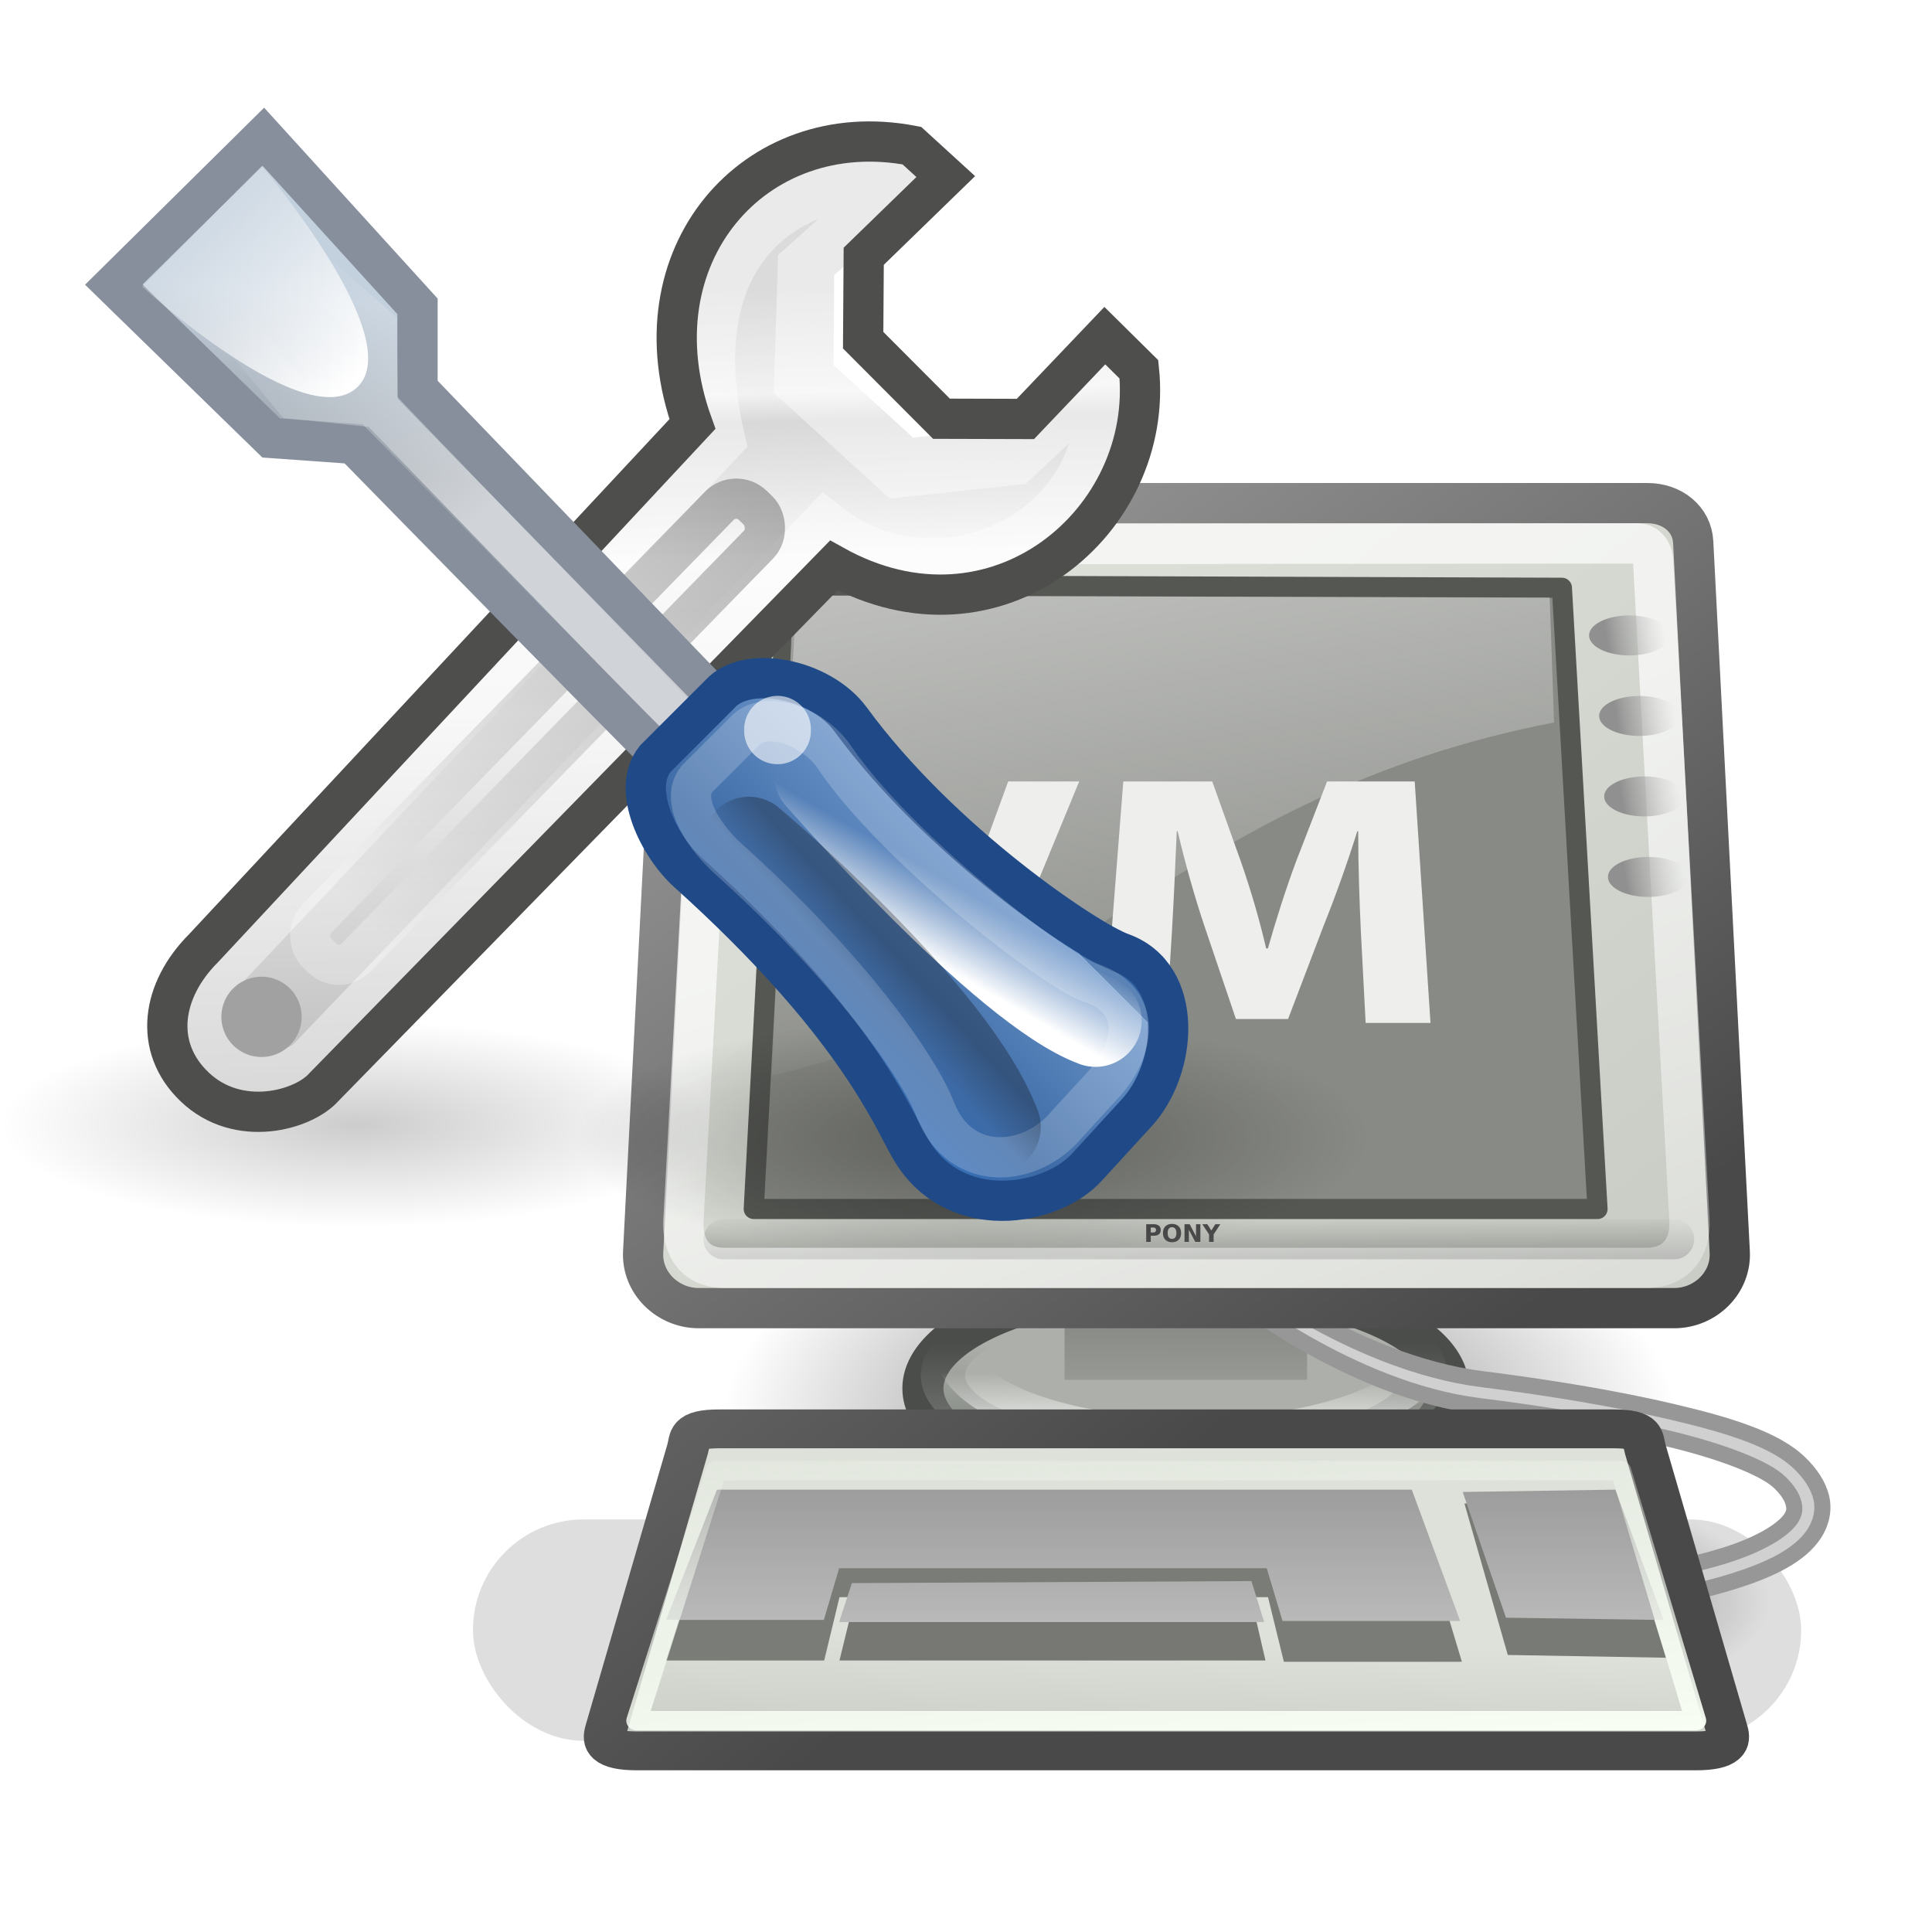 <?xml version="1.0" encoding="UTF-8" standalone="no"?>
<!-- Created with Inkscape (http://www.inkscape.org/) -->
<svg
   xmlns:dc="http://purl.org/dc/elements/1.1/"
   xmlns:cc="http://web.resource.org/cc/"
   xmlns:rdf="http://www.w3.org/1999/02/22-rdf-syntax-ns#"
   xmlns:svg="http://www.w3.org/2000/svg"
   xmlns="http://www.w3.org/2000/svg"
   xmlns:xlink="http://www.w3.org/1999/xlink"
   xmlns:sodipodi="http://sodipodi.sourceforge.net/DTD/sodipodi-0.dtd"
   xmlns:inkscape="http://www.inkscape.org/namespaces/inkscape"
   width="48"
   height="48"
   id="svg7854"
   sodipodi:version="0.32"
   inkscape:version="0.45+devel"
   version="1.0"
   sodipodi:docbase="/home/jimmac/gfx/ximian/art/icons/virtualisation/out/scalable"
   sodipodi:docname="yast-vm-management-alt.svg"
   inkscape:output_extension="org.inkscape.output.svg.inkscape">
  <defs
     id="defs7856">
    <linearGradient
       y2="3.845"
       x2="35.521"
       y1="3.938"
       x1="34.301"
       gradientUnits="userSpaceOnUse"
       id="linearGradient3436"
       xlink:href="#linearGradient2711"
       inkscape:collect="always" />
    <linearGradient
       y2="28.206"
       x2="-35.658"
       y1="33.416"
       x1="-35.658"
       gradientUnits="userSpaceOnUse"
       id="linearGradient3432"
       xlink:href="#linearGradient2321"
       inkscape:collect="always" />
    <linearGradient
       y2="30.962"
       x2="-35.075"
       y1="34.242"
       x1="-35.123"
       gradientUnits="userSpaceOnUse"
       id="linearGradient3430"
       xlink:href="#linearGradient2329"
       inkscape:collect="always" />
    <linearGradient
       y2="64.893"
       x2="12.128"
       y1="53.535"
       x1="12.207"
       gradientTransform="matrix(1.211,0,0,0.853,1.323,-29.799)"
       gradientUnits="userSpaceOnUse"
       id="linearGradient3424"
       xlink:href="#linearGradient2701"
       inkscape:collect="always" />
    <linearGradient
       y2="31.246"
       x2="32.537"
       y1="5.382"
       x1="10.391"
       gradientTransform="matrix(0.753,0,0,0.624,2.446,-0.957)"
       gradientUnits="userSpaceOnUse"
       id="linearGradient3421"
       xlink:href="#linearGradient2253"
       inkscape:collect="always" />
    <linearGradient
       y2="33.34"
       x2="34.784"
       y1="7.229"
       x1="8.612"
       gradientTransform="matrix(0.771,0,0,0.61,1.338,-1.856)"
       gradientUnits="userSpaceOnUse"
       id="linearGradient3419"
       xlink:href="#linearGradient2245"
       inkscape:collect="always" />
    <linearGradient
       y2="162.451"
       x2="3.707"
       y1="171.291"
       x1="3.707"
       gradientTransform="matrix(3.803,0,0,0.117,3.713,-1.108)"
       gradientUnits="userSpaceOnUse"
       id="linearGradient3413"
       xlink:href="#linearGradient2683"
       inkscape:collect="always" />
    <linearGradient
       y2="55.201"
       x2="34.975"
       y1="13.005"
       x1="17.698"
       gradientTransform="matrix(0.735,0,0,0.596,3.472,0.11)"
       gradientUnits="userSpaceOnUse"
       id="linearGradient3410"
       xlink:href="#linearGradient2415"
       inkscape:collect="always" />
    <linearGradient
       y2="26.729"
       x2="17.199"
       y1="1.654"
       x1="11.492"
       gradientTransform="matrix(0.826,0,0,0.597,3.484,-1.538)"
       gradientUnits="userSpaceOnUse"
       id="linearGradient3407"
       xlink:href="#linearGradient2667"
       inkscape:collect="always" />
    <linearGradient
       id="linearGradient2329">
      <stop
         id="stop2331"
         offset="0"
         style="stop-color:#ffffff;stop-opacity:1;" />
      <stop
         id="stop2333"
         offset="1"
         style="stop-color:#ffffff;stop-opacity:0;" />
    </linearGradient>
    <linearGradient
       id="linearGradient2321"
       inkscape:collect="always">
      <stop
         id="stop2323"
         offset="0"
         style="stop-color:#7b7f7a;stop-opacity:1;" />
      <stop
         id="stop2325"
         offset="1"
         style="stop-color:#7b7f7a;stop-opacity:0;" />
    </linearGradient>
    <radialGradient
       inkscape:collect="always"
       xlink:href="#linearGradient2454"
       id="radialGradient2013"
       gradientUnits="userSpaceOnUse"
       gradientTransform="scale(1.926,0.519)"
       cx="12.576"
       cy="67.502"
       fx="12.576"
       fy="67.502"
       r="8.766" />
    <linearGradient
       inkscape:collect="always"
       xlink:href="#linearGradient2711"
       id="linearGradient2998"
       gradientUnits="userSpaceOnUse"
       x1="34.301"
       y1="3.938"
       x2="35.521"
       y2="3.845" />
    <linearGradient
       inkscape:collect="always"
       xlink:href="#linearGradient2711"
       id="linearGradient3002"
       gradientUnits="userSpaceOnUse"
       x1="34.301"
       y1="3.938"
       x2="35.521"
       y2="3.845" />
    <linearGradient
       inkscape:collect="always"
       xlink:href="#linearGradient2711"
       id="linearGradient3006"
       gradientUnits="userSpaceOnUse"
       x1="34.301"
       y1="3.938"
       x2="35.521"
       y2="3.845" />
    <linearGradient
       y2="74.098"
       x2="8.649"
       y1="101.285"
       x1="13.629"
       gradientTransform="matrix(1.409,0,0,0.358,0.718,-4.989)"
       gradientUnits="userSpaceOnUse"
       id="linearGradient3161"
       xlink:href="#linearGradient2635"
       inkscape:collect="always" />
    <linearGradient
       y2="100.2"
       x2="8.113"
       y1="88.509"
       x1="8.113"
       gradientTransform="matrix(1.54,0,0,0.265,-0.188,2.141)"
       gradientUnits="userSpaceOnUse"
       id="linearGradient3159"
       xlink:href="#linearGradient2752"
       inkscape:collect="always" />
    <linearGradient
       y2="100.2"
       x2="8.113"
       y1="88.509"
       x1="8.113"
       gradientTransform="matrix(1.54,0,0,0.29,-0.188,-0.424)"
       gradientUnits="userSpaceOnUse"
       id="linearGradient3157"
       xlink:href="#linearGradient2752"
       inkscape:collect="always" />
    <linearGradient
       y2="100.2"
       x2="8.113"
       y1="88.509"
       x1="8.113"
       gradientTransform="matrix(1.54,0,0,0.296,-0.188,-0.953)"
       gradientUnits="userSpaceOnUse"
       id="linearGradient3155"
       xlink:href="#linearGradient2752"
       inkscape:collect="always" />
    <linearGradient
       y2="31.246"
       x2="32.537"
       y1="5.382"
       x1="10.391"
       gradientTransform="matrix(0.737,0,0,0.751,-0.159,-7.308)"
       gradientUnits="userSpaceOnUse"
       id="linearGradient3153"
       xlink:href="#linearGradient2253"
       inkscape:collect="always" />
    <linearGradient
       y2="52.536"
       x2="18.177"
       y1="48.643"
       x1="18.317"
       gradientTransform="matrix(0.754,0,0,0.734,-0.159,-7.308)"
       gradientUnits="userSpaceOnUse"
       id="linearGradient3151"
       xlink:href="#linearGradient2245"
       inkscape:collect="always" />
    <radialGradient
       r="8.766"
       fy="67.502"
       fx="12.576"
       cy="67.502"
       cx="12.576"
       gradientTransform="scale(1.926,0.519)"
       gradientUnits="userSpaceOnUse"
       id="radialGradient2119"
       xlink:href="#linearGradient2454"
       inkscape:collect="always" />
    <linearGradient
       id="linearGradient2245">
      <stop
         id="stop2247"
         offset="0"
         style="stop-color:#dde1d9;stop-opacity:1;" />
      <stop
         id="stop2249"
         offset="1"
         style="stop-color:#cacdc6;stop-opacity:1;" />
    </linearGradient>
    <linearGradient
       id="linearGradient2253">
      <stop
         id="stop2255"
         offset="0"
         style="stop-color:#8f8f8f;stop-opacity:1;" />
      <stop
         id="stop2257"
         offset="1"
         style="stop-color:#494949;stop-opacity:1;" />
    </linearGradient>
    <linearGradient
       id="linearGradient2415"
       inkscape:collect="always">
      <stop
         id="stop2417"
         offset="0"
         style="stop-color:#ffffff;stop-opacity:1;" />
      <stop
         id="stop2419"
         offset="1"
         style="stop-color:#ffffff;stop-opacity:0;" />
    </linearGradient>
    <linearGradient
       id="linearGradient2454"
       inkscape:collect="always">
      <stop
         id="stop2456"
         offset="0"
         style="stop-color:#000000;stop-opacity:1;" />
      <stop
         id="stop2458"
         offset="1"
         style="stop-color:#000000;stop-opacity:0;" />
    </linearGradient>
    <linearGradient
       inkscape:collect="always"
       id="linearGradient2635">
      <stop
         style="stop-color:#f9fff5;stop-opacity:1;"
         offset="0"
         id="stop2637" />
      <stop
         style="stop-color:#f9fff5;stop-opacity:0;"
         offset="1"
         id="stop2639" />
    </linearGradient>
    <linearGradient
       id="linearGradient2667">
      <stop
         style="stop-color:#ffffff;stop-opacity:1;"
         offset="0"
         id="stop2669" />
      <stop
         style="stop-color:#fcfcff;stop-opacity:0;"
         offset="1"
         id="stop2671" />
    </linearGradient>
    <linearGradient
       id="linearGradient2675">
      <stop
         style="stop-color:#5b5b97;stop-opacity:1;"
         offset="0"
         id="stop2677" />
      <stop
         style="stop-color:#1b1b43;stop-opacity:1;"
         offset="1"
         id="stop2679" />
    </linearGradient>
    <linearGradient
       inkscape:collect="always"
       id="linearGradient2683">
      <stop
         style="stop-color:#000000;stop-opacity:1;"
         offset="0"
         id="stop2685" />
      <stop
         style="stop-color:#000000;stop-opacity:0;"
         offset="1"
         id="stop2687" />
    </linearGradient>
    <linearGradient
       id="linearGradient2701">
      <stop
         style="stop-color:#585956;stop-opacity:1;"
         offset="0"
         id="stop2703" />
      <stop
         style="stop-color:#bbbeb8;stop-opacity:1;"
         offset="1"
         id="stop2705" />
    </linearGradient>
    <linearGradient
       id="linearGradient2711">
      <stop
         style="stop-color:#909090;stop-opacity:1;"
         offset="0"
         id="stop2713" />
      <stop
         style="stop-color:#bebebe;stop-opacity:0;"
         offset="1"
         id="stop2715" />
    </linearGradient>
    <linearGradient
       id="linearGradient2752">
      <stop
         style="stop-color:#9d9d9d;stop-opacity:1;"
         offset="0"
         id="stop2754" />
      <stop
         style="stop-color:#b9b9b9;stop-opacity:1;"
         offset="1"
         id="stop2756" />
    </linearGradient>
    <linearGradient
       y2="84.287"
       x2="10.22"
       y1="93.338"
       x1="10.496"
       gradientTransform="matrix(2.263,0,0,0.442,-53.507,-36.691)"
       gradientUnits="userSpaceOnUse"
       id="linearGradient4988"
       xlink:href="#linearGradient2803"
       inkscape:collect="always" />
    <linearGradient
       y2="22.133"
       x2="14.511"
       y1="22.133"
       x1="6.587"
       gradientTransform="matrix(0.958,0,0,1.028,-53.507,-36.387)"
       gradientUnits="userSpaceOnUse"
       id="linearGradient4985"
       xlink:href="#linearGradient2094"
       inkscape:collect="always" />
    <linearGradient
       y2="4.953"
       x2="41.219"
       y1="4.953"
       x1="35.433"
       gradientTransform="matrix(0.254,0,0,3.76,-55.002,-35.69)"
       gradientUnits="userSpaceOnUse"
       id="linearGradient4982"
       xlink:href="#linearGradient2795"
       inkscape:collect="always" />
    <linearGradient
       y2="21.27"
       x2="-2.758"
       y1="26.652"
       x1="73.362"
       gradientTransform="matrix(1.025,0,0,0.957,-54.507,-36.622)"
       gradientUnits="userSpaceOnUse"
       id="linearGradient4979"
       xlink:href="#linearGradient2116"
       inkscape:collect="always" />
    <linearGradient
       id="linearGradient4922">
      <stop
         style="stop-color:black;stop-opacity:0;"
         offset="0"
         id="stop4924" />
      <stop
         id="stop4926"
         offset="0.5"
         style="stop-color:black;stop-opacity:1;" />
      <stop
         style="stop-color:black;stop-opacity:0;"
         offset="1"
         id="stop4928" />
    </linearGradient>
    <linearGradient
       id="linearGradient12512">
      <stop
         style="stop-color:#ffffff;stop-opacity:1;"
         offset="0"
         id="stop12513" />
      <stop
         style="stop-color:#fff520;stop-opacity:0.891;"
         offset="0.5"
         id="stop12517" />
      <stop
         style="stop-color:#fff300;stop-opacity:0;"
         offset="1"
         id="stop12514" />
    </linearGradient>
    <radialGradient
       inkscape:collect="always"
       xlink:href="#linearGradient12512"
       id="radialGradient278"
       gradientUnits="userSpaceOnUse"
       cx="55"
       cy="125"
       fx="55"
       fy="125"
       r="14.375" />
    <linearGradient
       inkscape:collect="always"
       id="linearGradient2116">
      <stop
         style="stop-color:#ffffff;stop-opacity:1;"
         offset="0"
         id="stop2118" />
      <stop
         style="stop-color:#ffffff;stop-opacity:0;"
         offset="1"
         id="stop2120" />
    </linearGradient>
    <linearGradient
       id="linearGradient2094">
      <stop
         style="stop-color:#d6e3f0;stop-opacity:1;"
         offset="0"
         id="stop2096" />
      <stop
         style="stop-color:#95b1cf;stop-opacity:1;"
         offset="1"
         id="stop2098" />
    </linearGradient>
    <linearGradient
       id="linearGradient2803">
      <stop
         id="stop2805"
         offset="0"
         style="stop-color:#ffffff;stop-opacity:1;" />
      <stop
         id="stop2807"
         offset="1"
         style="stop-color:#cbcbcb;stop-opacity:1;" />
    </linearGradient>
    <linearGradient
       id="linearGradient2795">
      <stop
         id="stop2797"
         offset="0"
         style="stop-color:#000000;stop-opacity:0.069;" />
      <stop
         id="stop2799"
         offset="1"
         style="stop-color:#ffffff;stop-opacity:1;" />
    </linearGradient>
    <linearGradient
       gradientUnits="userSpaceOnUse"
       y2="4.953"
       x2="41.219"
       y1="4.953"
       x1="35.433"
       gradientTransform="matrix(0.254,0,0,3.76,0.789,0.149)"
       id="linearGradient2801"
       xlink:href="#linearGradient2795"
       inkscape:collect="always" />
    <linearGradient
       gradientUnits="userSpaceOnUse"
       y2="84.287"
       x2="10.22"
       y1="93.338"
       x1="10.496"
       gradientTransform="matrix(2.263,0,0,0.442,1,-0.875)"
       id="linearGradient2813"
       xlink:href="#linearGradient2803"
       inkscape:collect="always" />
    <linearGradient
       inkscape:collect="always"
       xlink:href="#linearGradient2094"
       id="linearGradient2100"
       gradientTransform="matrix(0.958,0,0,1.028,1,-0.572)"
       x1="6.587"
       y1="22.133"
       x2="14.511"
       y2="22.133"
       gradientUnits="userSpaceOnUse" />
    <linearGradient
       inkscape:collect="always"
       xlink:href="#linearGradient2116"
       id="linearGradient2112"
       gradientTransform="matrix(1.025,0,0,0.957,0,-0.807)"
       x1="73.362"
       y1="26.652"
       x2="-2.758"
       y2="21.27"
       gradientUnits="userSpaceOnUse" />
    <radialGradient
       inkscape:collect="always"
       xlink:href="#linearGradient5060"
       id="radialGradient5013"
       gradientUnits="userSpaceOnUse"
       cx="605.714"
       cy="486.648"
       fx="605.714"
       fy="486.648"
       r="117.143"
       gradientTransform="matrix(2.774,0,0,1.97,-1891.633,-872.885)" />
    <linearGradient
       inkscape:collect="always"
       xlink:href="#linearGradient5048"
       id="linearGradient5016"
       gradientUnits="userSpaceOnUse"
       x1="302.857"
       y1="366.648"
       x2="302.857"
       y2="609.505"
       gradientTransform="matrix(2.774,0,0,1.97,-1892.179,-872.885)" />
    <radialGradient
       inkscape:collect="always"
       xlink:href="#linearGradient5060"
       id="radialGradient5020"
       gradientUnits="userSpaceOnUse"
       gradientTransform="matrix(-2.774,0,0,1.97,112.762,-872.885)"
       cx="605.714"
       cy="486.648"
       fx="605.714"
       fy="486.648"
       r="117.143" />
    <linearGradient
       inkscape:collect="always"
       xlink:href="#linearGradient5048"
       id="linearGradient5027"
       gradientUnits="userSpaceOnUse"
       gradientTransform="matrix(2.774,0,0,1.97,-1892.179,-872.885)"
       x1="302.857"
       y1="366.648"
       x2="302.857"
       y2="609.505" />
    <radialGradient
       inkscape:collect="always"
       xlink:href="#linearGradient5060"
       id="radialGradient5029"
       gradientUnits="userSpaceOnUse"
       gradientTransform="matrix(2.774,0,0,1.97,-1891.633,-872.885)"
       cx="605.714"
       cy="486.648"
       fx="605.714"
       fy="486.648"
       r="117.143" />
    <radialGradient
       inkscape:collect="always"
       xlink:href="#linearGradient5060"
       id="radialGradient5031"
       gradientUnits="userSpaceOnUse"
       gradientTransform="matrix(-2.774,0,0,1.97,112.762,-872.885)"
       cx="605.714"
       cy="486.648"
       fx="605.714"
       fy="486.648"
       r="117.143" />
    <linearGradient
       id="linearGradient6441">
      <stop
         style="stop-color:#3465a4;stop-opacity:1;"
         offset="0"
         id="stop6443" />
      <stop
         id="stop6445"
         offset="0"
         style="stop-color:#9fbce1;stop-opacity:1;" />
      <stop
         style="stop-color:#6b95ca;stop-opacity:1;"
         offset="0"
         id="stop6447" />
      <stop
         id="stop6449"
         offset="0.75"
         style="stop-color:#3d6aa5;stop-opacity:1;" />
      <stop
         style="stop-color:#386eb4;stop-opacity:1;"
         offset="1"
         id="stop6451" />
    </linearGradient>
    <linearGradient
       id="linearGradient6453">
      <stop
         style="stop-color:#98a0a9;stop-opacity:1;"
         offset="0"
         id="stop6455" />
      <stop
         style="stop-color:#c3d0dd;stop-opacity:1;"
         offset="1"
         id="stop6457" />
    </linearGradient>
    <linearGradient
       id="linearGradient6459">
      <stop
         style="stop-color:#ffffff;stop-opacity:1;"
         offset="0"
         id="stop6461" />
      <stop
         style="stop-color:#000000;stop-opacity:1;"
         offset="1"
         id="stop6463" />
    </linearGradient>
    <linearGradient
       id="linearGradient6465">
      <stop
         style="stop-color:#b6b6b6;stop-opacity:1;"
         offset="0"
         id="stop6467" />
      <stop
         id="stop6469"
         offset="0.5"
         style="stop-color:#f2f2f2;stop-opacity:1;" />
      <stop
         style="stop-color:#fafafa;stop-opacity:1;"
         offset="0.676"
         id="stop6471" />
      <stop
         id="stop6473"
         offset="0.841"
         style="stop-color:#d8d8d8;stop-opacity:1;" />
      <stop
         id="stop6475"
         offset="0.875"
         style="stop-color:#f2f2f2;stop-opacity:1;" />
      <stop
         style="stop-color:#dbdbdb;stop-opacity:1;"
         offset="1"
         id="stop6477" />
    </linearGradient>
    <linearGradient
       y2="-4.3"
       x2="25.291"
       y1="-3.632"
       x1="50.153"
       gradientTransform="matrix(0.878,0,0,0.878,5.328,1.65)"
       gradientUnits="userSpaceOnUse"
       id="linearGradient6171"
       xlink:href="#linearGradient3061"
       inkscape:collect="always" />
    <linearGradient
       y2="6.776"
       x2="20.631"
       y1="42.254"
       x1="19.648"
       gradientTransform="matrix(0.878,0,0,0.878,2.537,4.968)"
       gradientUnits="userSpaceOnUse"
       id="linearGradient6169"
       xlink:href="#linearGradient3049"
       inkscape:collect="always" />
    <radialGradient
       r="17.688"
       fy="39.125"
       fx="24.812"
       cy="39.125"
       cx="24.812"
       gradientTransform="matrix(1,0,0,0.375,0,24.47)"
       gradientUnits="userSpaceOnUse"
       id="radialGradient6167"
       xlink:href="#linearGradient3041"
       inkscape:collect="always" />
    <linearGradient
       id="linearGradient3087">
      <stop
         style="stop-color:#3465a4;stop-opacity:1;"
         offset="0"
         id="stop3089" />
      <stop
         id="stop3095"
         offset="0"
         style="stop-color:#9fbce1;stop-opacity:1;" />
      <stop
         style="stop-color:#6b95ca;stop-opacity:1;"
         offset="0"
         id="stop2242" />
      <stop
         id="stop2244"
         offset="0.75"
         style="stop-color:#3d6aa5;stop-opacity:1;" />
      <stop
         style="stop-color:#386eb4;stop-opacity:1;"
         offset="1"
         id="stop3091" />
    </linearGradient>
    <linearGradient
       id="linearGradient3077">
      <stop
         style="stop-color:#98a0a9;stop-opacity:1;"
         offset="0"
         id="stop3079" />
      <stop
         style="stop-color:#c3d0dd;stop-opacity:1;"
         offset="1"
         id="stop3081" />
    </linearGradient>
    <linearGradient
       id="linearGradient3061">
      <stop
         style="stop-color:#ffffff;stop-opacity:1;"
         offset="0"
         id="stop3063" />
      <stop
         style="stop-color:#000000;stop-opacity:1;"
         offset="1"
         id="stop3065" />
    </linearGradient>
    <linearGradient
       id="linearGradient3049">
      <stop
         style="stop-color:#b6b6b6;stop-opacity:1;"
         offset="0"
         id="stop3051" />
      <stop
         id="stop2262"
         offset="0.5"
         style="stop-color:#f2f2f2;stop-opacity:1;" />
      <stop
         style="stop-color:#fafafa;stop-opacity:1;"
         offset="0.676"
         id="stop2264" />
      <stop
         id="stop2268"
         offset="0.841"
         style="stop-color:#d8d8d8;stop-opacity:1;" />
      <stop
         id="stop2266"
         offset="0.875"
         style="stop-color:#f2f2f2;stop-opacity:1;" />
      <stop
         style="stop-color:#dbdbdb;stop-opacity:1;"
         offset="1"
         id="stop3053" />
    </linearGradient>
    <linearGradient
       inkscape:collect="always"
       id="linearGradient3041">
      <stop
         style="stop-color:#000000;stop-opacity:1;"
         offset="0"
         id="stop3043" />
      <stop
         style="stop-color:#000000;stop-opacity:0;"
         offset="1"
         id="stop3045" />
    </linearGradient>
    <linearGradient
       inkscape:collect="always"
       id="linearGradient5060">
      <stop
         style="stop-color:black;stop-opacity:1;"
         offset="0"
         id="stop5062" />
      <stop
         style="stop-color:black;stop-opacity:0;"
         offset="1"
         id="stop5064" />
    </linearGradient>
    <linearGradient
       id="linearGradient5048">
      <stop
         style="stop-color:black;stop-opacity:0;"
         offset="0"
         id="stop5050" />
      <stop
         id="stop5056"
         offset="0.5"
         style="stop-color:black;stop-opacity:1;" />
      <stop
         style="stop-color:black;stop-opacity:0;"
         offset="1"
         id="stop5052" />
    </linearGradient>
    <linearGradient
       id="linearGradient2555">
      <stop
         id="stop2557"
         offset="0"
         style="stop-color:#ffffff;stop-opacity:1;" />
      <stop
         style="stop-color:#e6e6e6;stop-opacity:1;"
         offset="0.5"
         id="stop2561" />
      <stop
         id="stop2563"
         offset="0.75"
         style="stop-color:#ffffff;stop-opacity:1;" />
      <stop
         style="stop-color:#e1e1e1;stop-opacity:1;"
         offset="0.842"
         id="stop2565" />
      <stop
         id="stop2559"
         offset="1"
         style="stop-color:#ffffff;stop-opacity:1;" />
    </linearGradient>
    <linearGradient
       id="linearGradient4274">
      <stop
         style="stop-color:#ffffff;stop-opacity:0.255;"
         offset="0"
         id="stop4276" />
      <stop
         style="stop-color:#ffffff;stop-opacity:1;"
         offset="1"
         id="stop4278" />
    </linearGradient>
    <linearGradient
       id="linearGradient4264"
       inkscape:collect="always">
      <stop
         id="stop4266"
         offset="0"
         style="stop-color:#000000;stop-opacity:1;" />
      <stop
         id="stop4268"
         offset="1"
         style="stop-color:#000000;stop-opacity:0;" />
    </linearGradient>
    <linearGradient
       id="linearGradient4244">
      <stop
         id="stop4246"
         offset="0"
         style="stop-color:#e4e4e4;stop-opacity:1;" />
      <stop
         id="stop4248"
         offset="1"
         style="stop-color:#d3d3d3;stop-opacity:1;" />
    </linearGradient>
    <linearGradient
       id="linearGradient4228">
      <stop
         id="stop4230"
         offset="0"
         style="stop-color:#bbbbbb;stop-opacity:1;" />
      <stop
         id="stop4232"
         offset="1"
         style="stop-color:#9f9f9f;stop-opacity:1;" />
    </linearGradient>
    <linearGradient
       id="linearGradient4184">
      <stop
         id="stop4186"
         offset="0"
         style="stop-color:#838383;stop-opacity:1;" />
      <stop
         id="stop4188"
         offset="1"
         style="stop-color:#bbbbbb;stop-opacity:0;" />
    </linearGradient>
    <radialGradient
       gradientUnits="userSpaceOnUse"
       gradientTransform="matrix(1,0,0,0.651,0,9.456)"
       r="23.555"
       fy="27.096"
       fx="23.202"
       cy="27.096"
       cx="23.202"
       id="radialGradient4270"
       xlink:href="#linearGradient4264"
       inkscape:collect="always" />
    <linearGradient
       inkscape:collect="always"
       xlink:href="#linearGradient2635"
       id="linearGradient2655"
       gradientUnits="userSpaceOnUse"
       gradientTransform="scale(2.144,0.466)"
       x1="13.629"
       y1="101.285"
       x2="8.649"
       y2="74.098" />
    <linearGradient
       inkscape:collect="always"
       xlink:href="#linearGradient2623"
       id="linearGradient2653"
       gradientUnits="userSpaceOnUse"
       gradientTransform="scale(1.984,0.504)"
       x1="10.728"
       y1="84.029"
       x2="10.728"
       y2="92.571" />
    <linearGradient
       y2="-1.322"
       x2="19.995"
       y1="30.078"
       x1="21.356"
       gradientTransform="matrix(1.028,0,0,0.822,1.524,1.001)"
       gradientUnits="userSpaceOnUse"
       id="linearGradient2445"
       xlink:href="#linearGradient2379"
       inkscape:collect="always" />
    <linearGradient
       gradientUnits="userSpaceOnUse"
       y2="39.032"
       x2="27.289"
       y1="10.842"
       x1="16.119"
       gradientTransform="matrix(1.289,0,0,0.923,-0.789,-0.503)"
       id="linearGradient2334"
       xlink:href="#linearGradient2328"
       inkscape:collect="always" />
    <linearGradient
       gradientUnits="userSpaceOnUse"
       y2="53.735"
       x2="24.419"
       y1="9.324"
       x1="16.852"
       gradientTransform="matrix(1.208,0,0,0.984,-0.789,-0.503)"
       id="linearGradient2313"
       xlink:href="#linearGradient2307"
       inkscape:collect="always" />
    <linearGradient
       id="linearGradient5151">
      <stop
         id="stop5153"
         offset="0"
         style="stop-color:#dde1d9;stop-opacity:1;" />
      <stop
         id="stop5155"
         offset="1"
         style="stop-color:#cacdc6;stop-opacity:1;" />
    </linearGradient>
    <linearGradient
       id="linearGradient5145">
      <stop
         id="stop5147"
         offset="0"
         style="stop-color:#8f8f8f;stop-opacity:1;" />
      <stop
         id="stop5149"
         offset="1"
         style="stop-color:#494949;stop-opacity:1;" />
    </linearGradient>
    <linearGradient
       id="linearGradient2307"
       inkscape:collect="always">
      <stop
         id="stop2309"
         offset="0"
         style="stop-color:#5a7aa4;stop-opacity:1;" />
      <stop
         id="stop2311"
         offset="1"
         style="stop-color:#5a7aa4;stop-opacity:0;" />
    </linearGradient>
    <linearGradient
       id="linearGradient2328"
       inkscape:collect="always">
      <stop
         id="stop2330"
         offset="0"
         style="stop-color:#ffffff;stop-opacity:1;" />
      <stop
         id="stop2332"
         offset="1"
         style="stop-color:#ffffff;stop-opacity:0;" />
    </linearGradient>
    <linearGradient
       id="linearGradient2379">
      <stop
         id="stop2381"
         offset="0"
         style="stop-color:#1a4876;stop-opacity:1;" />
      <stop
         id="stop2383"
         offset="1"
         style="stop-color:#3f54a3;stop-opacity:0;" />
    </linearGradient>
    <linearGradient
       id="linearGradient2623">
      <stop
         style="stop-color:#dfdfde;stop-opacity:1;"
         offset="0"
         id="stop2625" />
      <stop
         style="stop-color:#9d9f9a;stop-opacity:1;"
         offset="1"
         id="stop2627" />
    </linearGradient>
    <linearGradient
       id="linearGradient5121">
      <stop
         style="stop-color:#ffffff;stop-opacity:1;"
         offset="0"
         id="stop5123" />
      <stop
         style="stop-color:#fcfcff;stop-opacity:0;"
         offset="1"
         id="stop5125" />
    </linearGradient>
    <linearGradient
       id="linearGradient5115">
      <stop
         style="stop-color:#5b5b97;stop-opacity:1;"
         offset="0"
         id="stop5117" />
      <stop
         style="stop-color:#1b1b43;stop-opacity:1;"
         offset="1"
         id="stop5119" />
    </linearGradient>
    <linearGradient
       id="linearGradient2691">
      <stop
         style="stop-color:#868686;stop-opacity:1;"
         offset="0"
         id="stop2693" />
      <stop
         style="stop-color:#e9e9e9;stop-opacity:1;"
         offset="1"
         id="stop2695" />
    </linearGradient>
    <linearGradient
       id="linearGradient5106">
      <stop
         style="stop-color:#585956;stop-opacity:1;"
         offset="0"
         id="stop5108" />
      <stop
         style="stop-color:#bbbeb8;stop-opacity:1;"
         offset="1"
         id="stop5110" />
    </linearGradient>
    <linearGradient
       id="linearGradient5100">
      <stop
         style="stop-color:#909090;stop-opacity:1;"
         offset="0"
         id="stop5102" />
      <stop
         style="stop-color:#bebebe;stop-opacity:0;"
         offset="1"
         id="stop5104" />
    </linearGradient>
    <linearGradient
       id="linearGradient5094">
      <stop
         style="stop-color:#9d9d9d;stop-opacity:1;"
         offset="0"
         id="stop5096" />
      <stop
         style="stop-color:#b9b9b9;stop-opacity:1;"
         offset="1"
         id="stop5098" />
    </linearGradient>
    <filter
       inkscape:collect="always"
       x="-0.149"
       width="1.298"
       y="-0.893"
       height="2.786"
       id="filter5948">
      <feGaussianBlur
         inkscape:collect="always"
         stdDeviation="2.047"
         id="feGaussianBlur5950" />
    </filter>
    <linearGradient
       inkscape:collect="always"
       id="linearGradient2250">
      <stop
         style="stop-color:#ffffff;stop-opacity:1;"
         offset="0"
         id="stop2252" />
      <stop
         style="stop-color:#ffffff;stop-opacity:0;"
         offset="1"
         id="stop2254" />
    </linearGradient>
    <linearGradient
       inkscape:collect="always"
       id="linearGradient2265">
      <stop
         style="stop-color:#000000;stop-opacity:1;"
         offset="0"
         id="stop2267" />
      <stop
         style="stop-color:#000000;stop-opacity:0;"
         offset="1"
         id="stop2269" />
    </linearGradient>
    <linearGradient
       inkscape:collect="always"
       id="linearGradient2257">
      <stop
         style="stop-color:#ffffff;stop-opacity:1;"
         offset="0"
         id="stop2259" />
      <stop
         style="stop-color:#ffffff;stop-opacity:0;"
         offset="1"
         id="stop2261" />
    </linearGradient>
    <linearGradient
       id="linearGradient6417">
      <stop
         style="stop-color:#3465a4;stop-opacity:1;"
         offset="0"
         id="stop6419" />
      <stop
         id="stop6421"
         offset="0"
         style="stop-color:#9fbce1;stop-opacity:1;" />
      <stop
         style="stop-color:#6b95ca;stop-opacity:1;"
         offset="0"
         id="stop6423" />
      <stop
         id="stop6425"
         offset="0.75"
         style="stop-color:#3d6aa5;stop-opacity:1;" />
      <stop
         style="stop-color:#386eb4;stop-opacity:1;"
         offset="1"
         id="stop6427" />
    </linearGradient>
    <linearGradient
       id="linearGradient6411">
      <stop
         style="stop-color:#98a0a9;stop-opacity:1;"
         offset="0"
         id="stop6413" />
      <stop
         style="stop-color:#c3d0dd;stop-opacity:1;"
         offset="1"
         id="stop6415" />
    </linearGradient>
    <linearGradient
       id="linearGradient6405">
      <stop
         style="stop-color:#ffffff;stop-opacity:1;"
         offset="0"
         id="stop6407" />
      <stop
         style="stop-color:#000000;stop-opacity:1;"
         offset="1"
         id="stop6409" />
    </linearGradient>
    <linearGradient
       id="linearGradient6391">
      <stop
         style="stop-color:#b6b6b6;stop-opacity:1;"
         offset="0"
         id="stop6393" />
      <stop
         id="stop6395"
         offset="0.5"
         style="stop-color:#f2f2f2;stop-opacity:1;" />
      <stop
         style="stop-color:#fafafa;stop-opacity:1;"
         offset="0.676"
         id="stop6397" />
      <stop
         id="stop6399"
         offset="0.841"
         style="stop-color:#d8d8d8;stop-opacity:1;" />
      <stop
         id="stop6401"
         offset="0.875"
         style="stop-color:#f2f2f2;stop-opacity:1;" />
      <stop
         style="stop-color:#dbdbdb;stop-opacity:1;"
         offset="1"
         id="stop6403" />
    </linearGradient>
    <linearGradient
       y2="-4.3"
       x2="25.291"
       y1="-3.632"
       x1="50.153"
       gradientTransform="matrix(0.878,0,0,0.878,5.328,1.65)"
       gradientUnits="userSpaceOnUse"
       id="linearGradient6380"
       xlink:href="#linearGradient3061"
       inkscape:collect="always" />
    <linearGradient
       y2="6.776"
       x2="20.631"
       y1="42.254"
       x1="19.648"
       gradientTransform="matrix(0.878,0,0,0.878,2.537,4.968)"
       gradientUnits="userSpaceOnUse"
       id="linearGradient6378"
       xlink:href="#linearGradient3049"
       inkscape:collect="always" />
    <radialGradient
       r="17.688"
       fy="39.125"
       fx="24.812"
       cy="39.125"
       cx="24.812"
       gradientTransform="matrix(1,0,0,0.375,0,24.47)"
       gradientUnits="userSpaceOnUse"
       id="radialGradient6376"
       xlink:href="#linearGradient3041"
       inkscape:collect="always" />
    <linearGradient
       id="linearGradient6364">
      <stop
         style="stop-color:#3465a4;stop-opacity:1;"
         offset="0"
         id="stop6366" />
      <stop
         id="stop6368"
         offset="0"
         style="stop-color:#9fbce1;stop-opacity:1;" />
      <stop
         style="stop-color:#6b95ca;stop-opacity:1;"
         offset="0"
         id="stop6370" />
      <stop
         id="stop6372"
         offset="0.75"
         style="stop-color:#3d6aa5;stop-opacity:1;" />
      <stop
         style="stop-color:#386eb4;stop-opacity:1;"
         offset="1"
         id="stop6374" />
    </linearGradient>
    <linearGradient
       id="linearGradient6358">
      <stop
         style="stop-color:#98a0a9;stop-opacity:1;"
         offset="0"
         id="stop6360" />
      <stop
         style="stop-color:#c3d0dd;stop-opacity:1;"
         offset="1"
         id="stop6362" />
    </linearGradient>
    <linearGradient
       id="linearGradient6352">
      <stop
         style="stop-color:#ffffff;stop-opacity:1;"
         offset="0"
         id="stop6354" />
      <stop
         style="stop-color:#000000;stop-opacity:1;"
         offset="1"
         id="stop6356" />
    </linearGradient>
    <linearGradient
       id="linearGradient6338">
      <stop
         style="stop-color:#b6b6b6;stop-opacity:1;"
         offset="0"
         id="stop6340" />
      <stop
         id="stop6342"
         offset="0.5"
         style="stop-color:#f2f2f2;stop-opacity:1;" />
      <stop
         style="stop-color:#fafafa;stop-opacity:1;"
         offset="0.676"
         id="stop6344" />
      <stop
         id="stop6346"
         offset="0.841"
         style="stop-color:#d8d8d8;stop-opacity:1;" />
      <stop
         id="stop6348"
         offset="0.875"
         style="stop-color:#f2f2f2;stop-opacity:1;" />
      <stop
         style="stop-color:#dbdbdb;stop-opacity:1;"
         offset="1"
         id="stop6350" />
    </linearGradient>
    <linearGradient
       id="linearGradient6310">
      <stop
         style="stop-color:black;stop-opacity:0;"
         offset="0"
         id="stop6312" />
      <stop
         id="stop6314"
         offset="0.5"
         style="stop-color:black;stop-opacity:1;" />
      <stop
         style="stop-color:black;stop-opacity:0;"
         offset="1"
         id="stop6316" />
    </linearGradient>
    <linearGradient
       id="linearGradient6297">
      <stop
         id="stop6299"
         offset="0"
         style="stop-color:#ffffff;stop-opacity:1;" />
      <stop
         style="stop-color:#e6e6e6;stop-opacity:1;"
         offset="0.5"
         id="stop6301" />
      <stop
         id="stop6303"
         offset="0.75"
         style="stop-color:#ffffff;stop-opacity:1;" />
      <stop
         style="stop-color:#e1e1e1;stop-opacity:1;"
         offset="0.842"
         id="stop6305" />
      <stop
         id="stop6307"
         offset="1"
         style="stop-color:#ffffff;stop-opacity:1;" />
    </linearGradient>
    <linearGradient
       id="linearGradient6291">
      <stop
         style="stop-color:#ffffff;stop-opacity:0.255;"
         offset="0"
         id="stop6293" />
      <stop
         style="stop-color:#ffffff;stop-opacity:1;"
         offset="1"
         id="stop6295" />
    </linearGradient>
    <linearGradient
       id="linearGradient6276">
      <stop
         id="stop6278"
         offset="0"
         style="stop-color:#e4e4e4;stop-opacity:1;" />
      <stop
         id="stop6280"
         offset="1"
         style="stop-color:#d3d3d3;stop-opacity:1;" />
    </linearGradient>
    <linearGradient
       id="linearGradient6267">
      <stop
         id="stop6269"
         offset="0"
         style="stop-color:#bbbbbb;stop-opacity:1;" />
      <stop
         id="stop6271"
         offset="1"
         style="stop-color:#9f9f9f;stop-opacity:1;" />
    </linearGradient>
    <linearGradient
       id="linearGradient6261">
      <stop
         id="stop6263"
         offset="0"
         style="stop-color:#838383;stop-opacity:1;" />
      <stop
         id="stop6265"
         offset="1"
         style="stop-color:#bbbbbb;stop-opacity:0;" />
    </linearGradient>
    <radialGradient
       gradientUnits="userSpaceOnUse"
       gradientTransform="matrix(1,0,0,0.651,0,9.456)"
       r="23.555"
       fy="27.096"
       fx="23.202"
       cy="27.096"
       cx="23.202"
       id="radialGradient6259"
       xlink:href="#linearGradient4264"
       inkscape:collect="always" />
    <linearGradient
       inkscape:collect="always"
       xlink:href="#linearGradient2635"
       id="linearGradient6256"
       gradientUnits="userSpaceOnUse"
       gradientTransform="scale(2.144,0.466)"
       x1="13.629"
       y1="101.285"
       x2="8.649"
       y2="74.098" />
    <linearGradient
       inkscape:collect="always"
       xlink:href="#linearGradient2623"
       id="linearGradient6254"
       gradientUnits="userSpaceOnUse"
       gradientTransform="scale(1.984,0.504)"
       x1="10.728"
       y1="84.029"
       x2="10.728"
       y2="92.571" />
    <linearGradient
       y2="-1.322"
       x2="19.995"
       y1="30.078"
       x1="21.356"
       gradientTransform="matrix(1.028,0,0,0.822,1.524,1.001)"
       gradientUnits="userSpaceOnUse"
       id="linearGradient6252"
       xlink:href="#linearGradient2379"
       inkscape:collect="always" />
    <linearGradient
       gradientUnits="userSpaceOnUse"
       y2="39.032"
       x2="27.289"
       y1="10.842"
       x1="16.119"
       gradientTransform="matrix(1.289,0,0,0.923,-0.789,-0.503)"
       id="linearGradient6250"
       xlink:href="#linearGradient2328"
       inkscape:collect="always" />
    <linearGradient
       gradientUnits="userSpaceOnUse"
       y2="53.735"
       x2="24.419"
       y1="9.324"
       x1="16.852"
       gradientTransform="matrix(1.208,0,0,0.984,-0.789,-0.503)"
       id="linearGradient6248"
       xlink:href="#linearGradient2307"
       inkscape:collect="always" />
    <linearGradient
       id="linearGradient6242">
      <stop
         id="stop6244"
         offset="0"
         style="stop-color:#dde1d9;stop-opacity:1;" />
      <stop
         id="stop6246"
         offset="1"
         style="stop-color:#cacdc6;stop-opacity:1;" />
    </linearGradient>
    <linearGradient
       id="linearGradient6236">
      <stop
         id="stop6238"
         offset="0"
         style="stop-color:#8f8f8f;stop-opacity:1;" />
      <stop
         id="stop6240"
         offset="1"
         style="stop-color:#494949;stop-opacity:1;" />
    </linearGradient>
    <linearGradient
       id="linearGradient6218">
      <stop
         id="stop6220"
         offset="0"
         style="stop-color:#1a4876;stop-opacity:1;" />
      <stop
         id="stop6222"
         offset="1"
         style="stop-color:#3f54a3;stop-opacity:0;" />
    </linearGradient>
    <linearGradient
       id="linearGradient6212">
      <stop
         style="stop-color:#dfdfde;stop-opacity:1;"
         offset="0"
         id="stop6214" />
      <stop
         style="stop-color:#9d9f9a;stop-opacity:1;"
         offset="1"
         id="stop6216" />
    </linearGradient>
    <linearGradient
       id="linearGradient6200">
      <stop
         style="stop-color:#ffffff;stop-opacity:1;"
         offset="0"
         id="stop6202" />
      <stop
         style="stop-color:#fcfcff;stop-opacity:0;"
         offset="1"
         id="stop6204" />
    </linearGradient>
    <linearGradient
       id="linearGradient6194">
      <stop
         style="stop-color:#5b5b97;stop-opacity:1;"
         offset="0"
         id="stop6196" />
      <stop
         style="stop-color:#1b1b43;stop-opacity:1;"
         offset="1"
         id="stop6198" />
    </linearGradient>
    <linearGradient
       id="linearGradient6188">
      <stop
         style="stop-color:#868686;stop-opacity:1;"
         offset="0"
         id="stop6190" />
      <stop
         style="stop-color:#e9e9e9;stop-opacity:1;"
         offset="1"
         id="stop6192" />
    </linearGradient>
    <linearGradient
       id="linearGradient6182">
      <stop
         style="stop-color:#585956;stop-opacity:1;"
         offset="0"
         id="stop6184" />
      <stop
         style="stop-color:#bbbeb8;stop-opacity:1;"
         offset="1"
         id="stop6186" />
    </linearGradient>
    <linearGradient
       id="linearGradient6176">
      <stop
         style="stop-color:#909090;stop-opacity:1;"
         offset="0"
         id="stop6178" />
      <stop
         style="stop-color:#bebebe;stop-opacity:0;"
         offset="1"
         id="stop6180" />
    </linearGradient>
    <linearGradient
       id="linearGradient6170">
      <stop
         style="stop-color:#9d9d9d;stop-opacity:1;"
         offset="0"
         id="stop6172" />
      <stop
         style="stop-color:#b9b9b9;stop-opacity:1;"
         offset="1"
         id="stop6174" />
    </linearGradient>
    <linearGradient
       id="linearGradient6523"
       inkscape:collect="always">
      <stop
         id="stop6525"
         offset="0"
         style="stop-color:#ffffff;stop-opacity:1" />
      <stop
         id="stop6527"
         offset="1"
         style="stop-color:#f0f3f6;stop-opacity:0;" />
    </linearGradient>
    <linearGradient
       inkscape:collect="always"
       xlink:href="#linearGradient6523"
       id="linearGradient6478"
       gradientUnits="userSpaceOnUse"
       x1="15.25"
       y1="8.733"
       x2="10.344"
       y2="3.514"
       gradientTransform="translate(-122.812,-91.973)" />
    <radialGradient
       inkscape:collect="always"
       xlink:href="#linearGradient3041"
       id="radialGradient6527"
       gradientUnits="userSpaceOnUse"
       gradientTransform="matrix(1,0,0,0.375,0,24.47)"
       cx="24.812"
       cy="39.125"
       fx="24.812"
       fy="39.125"
       r="17.688" />
    <linearGradient
       inkscape:collect="always"
       xlink:href="#linearGradient3049"
       id="linearGradient6530"
       gradientUnits="userSpaceOnUse"
       gradientTransform="matrix(0.878,0,0,0.878,2.537,4.968)"
       x1="19.648"
       y1="42.254"
       x2="20.631"
       y2="6.776" />
    <linearGradient
       inkscape:collect="always"
       xlink:href="#linearGradient3061"
       id="linearGradient6532"
       gradientUnits="userSpaceOnUse"
       gradientTransform="matrix(0.878,0,0,0.878,5.328,1.65)"
       x1="50.153"
       y1="-3.632"
       x2="25.291"
       y2="-4.3" />
    <radialGradient
       inkscape:collect="always"
       xlink:href="#linearGradient3041"
       id="radialGradient6534"
       gradientUnits="userSpaceOnUse"
       gradientTransform="matrix(1,0,0,0.375,0,24.47)"
       cx="24.812"
       cy="39.125"
       fx="24.812"
       fy="39.125"
       r="17.688" />
    <linearGradient
       inkscape:collect="always"
       xlink:href="#linearGradient3077"
       id="linearGradient6536"
       gradientUnits="userSpaceOnUse"
       gradientTransform="matrix(0.878,0,0,0.878,2.848,5.589)"
       x1="38.228"
       y1="13.603"
       x2="37.535"
       y2="6.629" />
    <linearGradient
       inkscape:collect="always"
       xlink:href="#linearGradient2250"
       id="linearGradient6538"
       gradientUnits="userSpaceOnUse"
       gradientTransform="matrix(0.827,0,0,0.797,5.532,3.71)"
       x1="31.177"
       y1="19.822"
       x2="40.859"
       y2="9.657" />
    <linearGradient
       inkscape:collect="always"
       xlink:href="#linearGradient3087"
       id="linearGradient6540"
       gradientUnits="userSpaceOnUse"
       gradientTransform="matrix(0.878,0,0,0.878,2.537,4.968)"
       x1="9.75"
       y1="32.284"
       x2="16.915"
       y2="39.443" />
    <linearGradient
       inkscape:collect="always"
       xlink:href="#linearGradient2257"
       id="linearGradient6542"
       gradientUnits="userSpaceOnUse"
       gradientTransform="matrix(1.007,-2.636526e-2,2.636526e-2,1.007,1.593,7.9191e-2)"
       x1="12.005"
       y1="35.688"
       x2="10.651"
       y2="33.195" />
    <linearGradient
       inkscape:collect="always"
       xlink:href="#linearGradient2265"
       id="linearGradient6544"
       gradientUnits="userSpaceOnUse"
       gradientTransform="matrix(0.878,-1.73237e-2,1.73237e-2,0.878,2.164,4.068)"
       x1="14.018"
       y1="36.943"
       x2="15.416"
       y2="38.268" />
    <linearGradient
       inkscape:collect="always"
       xlink:href="#linearGradient2555"
       id="linearGradient6546"
       gradientUnits="userSpaceOnUse"
       x1="33.431"
       y1="31.965"
       x2="21.748"
       y2="11.781" />
  </defs>
  <sodipodi:namedview
     id="base"
     pagecolor="#ffffff"
     bordercolor="#e0e0e0"
     borderopacity="1"
     gridtolerance="10000"
     guidetolerance="10"
     objecttolerance="10"
     inkscape:pageopacity="0.0"
     inkscape:pageshadow="2"
     inkscape:zoom="1"
     inkscape:cx="28.063091"
     inkscape:cy="19.940118"
     inkscape:document-units="px"
     inkscape:current-layer="layer1"
     width="48px"
     height="48px"
     inkscape:showpageshadow="false"
     inkscape:window-width="872"
     inkscape:window-height="642"
     inkscape:window-x="330"
     inkscape:window-y="419"
     showgrid="false" />
  <g
     inkscape:label="Layer 1"
     inkscape:groupmode="layer"
     id="layer1">
    <rect
       style="opacity:0.362;color:#000000;fill:#000000;fill-opacity:1;fill-rule:evenodd;stroke:none;stroke-width:1;stroke-linecap:butt;stroke-linejoin:miter;marker:none;marker-start:none;marker-mid:none;marker-end:none;stroke-miterlimit:4;stroke-dasharray:none;stroke-dashoffset:0;stroke-opacity:1;visibility:visible;display:inline;overflow:visible;filter:url(#filter5948);enable-background:accumulate"
       id="rect5337"
       width="33"
       height="5.5"
       x="11.75"
       y="37.75"
       rx="2.75"
       ry="2.75" />
    <g
       inkscape:label="Layer 1"
       id="g4875"
       transform="translate(13.477,12.287)">
      <path
         sodipodi:type="arc"
         style="color:#000000;fill:url(#radialGradient2119);fill-opacity:1;fill-rule:evenodd;stroke:none;stroke-width:1;stroke-linecap:round;stroke-linejoin:miter;marker:none;marker-start:none;marker-mid:none;marker-end:none;stroke-miterlimit:4;stroke-dashoffset:0;stroke-opacity:0.701;visibility:visible;display:inline;overflow:visible"
         id="path2657"
         sodipodi:cx="24.218407"
         sodipodi:cy="35.051105"
         sodipodi:rx="16.882174"
         sodipodi:ry="4.552"
         d="M 41.101,35.051 A 16.882,4.552 0 1 1 7.336,35.051 A 16.882,4.552 0 1 1 41.101,35.051 z"
         transform="matrix(0.843,0,0,0.861,-4.144,-2.667)" />
      <path
         transform="matrix(0.7,0,0,1.245,-0.63,-20.737)"
         d="M 41.101,35.051 A 16.882,4.552 0 1 1 7.336,35.051 A 16.882,4.552 0 1 1 41.101,35.051 z"
         sodipodi:ry="4.552"
         sodipodi:rx="16.882174"
         sodipodi:cy="35.051105"
         sodipodi:cx="24.218407"
         id="path2452"
         style="opacity:0.509;color:#000000;fill:url(#radialGradient2013);fill-opacity:1;fill-rule:evenodd;stroke:none;stroke-width:1;stroke-linecap:round;stroke-linejoin:miter;marker:none;marker-start:none;marker-mid:none;marker-end:none;stroke-miterlimit:4;stroke-dashoffset:0;stroke-opacity:0.701;visibility:visible;display:inline;overflow:visible"
         sodipodi:type="arc" />
      <path
         transform="matrix(0.695,0,0,0.667,40.765,2.386)"
         d="M -26.264,29.716 A 9.394,3.94 0 1 1 -45.053,29.716 A 9.394,3.94 0 1 1 -26.264,29.716 z"
         sodipodi:ry="3.939595"
         sodipodi:rx="9.3944187"
         sodipodi:cy="29.716238"
         sodipodi:cx="-35.658386"
         id="path2407"
         style="color:#000000;fill:#adb0aa;fill-opacity:1;fill-rule:evenodd;stroke:#4b4d4a;stroke-width:1.469;stroke-linecap:butt;stroke-linejoin:miter;marker:none;marker-start:none;marker-mid:none;marker-end:none;stroke-miterlimit:4;stroke-dashoffset:0;stroke-opacity:1;visibility:visible;display:inline;overflow:visible"
         sodipodi:type="arc" />
      <path
         sodipodi:type="arc"
         style="color:#000000;fill:none;fill-opacity:1;fill-rule:evenodd;stroke:url(#linearGradient3432);stroke-width:1.723;stroke-linecap:butt;stroke-linejoin:miter;marker:none;marker-start:none;marker-mid:none;marker-end:none;stroke-miterlimit:4;stroke-dasharray:none;stroke-dashoffset:0;stroke-opacity:1;visibility:visible;display:inline;overflow:visible"
         id="path1825"
         sodipodi:cx="-35.658386"
         sodipodi:cy="29.716238"
         sodipodi:rx="9.3944187"
         sodipodi:ry="3.939595"
         d="M -26.264,29.716 A 9.394,3.94 0 1 1 -45.053,29.716 A 9.394,3.94 0 1 1 -26.264,29.716 z"
         transform="matrix(0.638,0,0,0.528,38.694,6.192)" />
      <path
         transform="matrix(0.628,0,0,0.568,38.547,4.306)"
         d="M -26.264,29.716 A 9.394,3.94 0 1 1 -45.053,29.716 A 9.394,3.94 0 1 1 -26.264,29.716 z"
         sodipodi:ry="3.939595"
         sodipodi:rx="9.3944187"
         sodipodi:cy="29.716238"
         sodipodi:cx="-35.658386"
         id="path2983"
         style="color:#000000;fill:none;fill-opacity:1;fill-rule:evenodd;stroke:url(#linearGradient3430);stroke-width:1.673;stroke-linecap:butt;stroke-linejoin:miter;marker:none;marker-start:none;marker-mid:none;marker-end:none;stroke-miterlimit:4;stroke-dasharray:none;stroke-dashoffset:0;stroke-opacity:1;visibility:visible;display:inline;overflow:visible"
         sodipodi:type="arc" />
      <rect
         style="color:#000000;fill:url(#linearGradient3424);fill-opacity:1;fill-rule:evenodd;stroke:none;stroke-width:0.609;stroke-linecap:butt;stroke-linejoin:miter;marker:none;marker-start:none;marker-mid:none;marker-end:none;stroke-miterlimit:4;stroke-dashoffset:0;stroke-opacity:1;visibility:visible;display:inline;overflow:visible"
         id="rect2699"
         width="6.026"
         height="4.243"
         x="12.971"
         y="17.75" />
      <path
         id="path2411"
         d="M 17.126,19.178 L 17.083,19.844 C 17.083,19.844 20.055,22.244 23.268,22.646 C 24.874,22.847 26.534,23.114 27.906,23.438 C 29.278,23.761 30.372,24.184 30.74,24.542 C 30.954,24.749 31.05,24.924 31.084,25.063 C 31.118,25.201 31.11,25.299 31.02,25.438 C 30.838,25.714 30.278,26.083 29.323,26.375 C 27.414,26.96 24.018,27.333 19.317,27.333 L 19.317,28 C 24.055,28 27.469,27.648 29.516,27.021 C 30.54,26.707 31.252,26.344 31.599,25.813 C 31.773,25.547 31.845,25.22 31.771,24.917 C 31.697,24.613 31.507,24.327 31.234,24.063 C 30.631,23.477 29.491,23.125 28.078,22.792 C 26.664,22.458 24.975,22.182 23.354,21.979 C 20.111,21.573 17.126,19.178 17.126,19.178 z"
         style="fill:#d0d0d0;fill-opacity:1;fill-rule:evenodd;stroke:#979797;stroke-width:0.4;stroke-linecap:butt;stroke-linejoin:round;stroke-miterlimit:4;stroke-opacity:1"
         sodipodi:nodetypes="ccccccccccccccccc" />
      <path
         sodipodi:nodetypes="cssssssss"
         id="rect2404"
         d="M 4.547,0.213 L 27.453,0.213 C 28.075,0.213 28.561,0.615 28.59,1.179 L 29.498,18.819 C 29.538,19.59 28.884,20.213 28.12,20.213 L 3.88,20.213 C 3.116,20.213 2.462,19.59 2.502,18.819 L 3.41,1.179 C 3.438,0.646 3.784,0.213 4.547,0.213 z"
         style="color:#000000;fill:url(#linearGradient3419);fill-opacity:1;fill-rule:evenodd;stroke:url(#linearGradient3421);stroke-width:1;stroke-linecap:butt;stroke-linejoin:miter;marker:none;marker-start:none;marker-mid:none;marker-end:none;stroke-miterlimit:4;stroke-dashoffset:0;stroke-opacity:1;visibility:visible;display:inline;overflow:visible" />
      <path
         style="fill:#888a85;fill-opacity:1;fill-rule:evenodd;stroke:#555753;stroke-width:0.5;stroke-linecap:butt;stroke-linejoin:round;stroke-miterlimit:4;stroke-dasharray:none;stroke-opacity:1"
         d="M 6.073,2.25 L 5.25,17.75 L 26.213,17.75 L 25.328,2.316 L 6.073,2.25 z"
         id="path2377"
         sodipodi:nodetypes="ccccc" />
      <path
         id="path2393"
         d="M 4.498,18.502 L 28.117,18.502"
         style="fill:none;fill-opacity:0.75;fill-rule:evenodd;stroke:url(#linearGradient3413);stroke-width:0.996;stroke-linecap:round;stroke-linejoin:miter;stroke-miterlimit:4;stroke-opacity:0.248"
         sodipodi:nodetypes="cc" />
      <path
         style="color:#000000;fill:none;fill-opacity:1;fill-rule:evenodd;stroke:url(#linearGradient3410);stroke-width:1;stroke-linecap:butt;stroke-linejoin:miter;marker:none;marker-start:none;marker-mid:none;marker-end:none;stroke-miterlimit:4;stroke-dashoffset:0;stroke-opacity:0.701;visibility:visible;display:inline;overflow:visible"
         d="M 4.743,1.238 L 27.207,1.213 C 27.395,1.212 27.578,1.369 27.594,1.644 L 28.497,18.033 C 28.536,18.731 28.139,19.213 27.437,19.213 L 4.522,19.213 C 3.82,19.213 3.465,18.731 3.503,18.033 L 4.382,1.848 C 4.407,1.375 4.492,1.238 4.743,1.238 z"
         id="path2397"
         sodipodi:nodetypes="cssssssss" />
      <path
         id="path2443"
         d="M 6.232,2.514 L 5.697,14.427 C 13.06,12.827 15.978,7.433 25.133,5.663 L 25.025,2.558 L 6.232,2.514 z"
         style="opacity:0.531;fill:url(#linearGradient3407);fill-opacity:1;fill-rule:evenodd;stroke:none;stroke-width:0.25pt;stroke-linecap:butt;stroke-linejoin:miter;stroke-opacity:1"
         sodipodi:nodetypes="ccccc" />
      <path
         style="font-size:0.903px;font-style:normal;font-variant:normal;font-weight:bold;font-stretch:normal;writing-mode:lr-tb;text-anchor:start;fill:#4a4a4a;fill-opacity:1;stroke:none;stroke-width:1pt;stroke-linecap:butt;stroke-linejoin:miter;stroke-opacity:1;font-family:Bitstream Vera Sans"
         d="M 15,18.128 L 15.188,18.128 C 15.244,18.128 15.286,18.141 15.316,18.166 C 15.346,18.19 15.361,18.226 15.361,18.272 C 15.361,18.318 15.346,18.353 15.316,18.378 C 15.286,18.403 15.244,18.415 15.188,18.415 L 15.113,18.415 L 15.113,18.567 L 15,18.567 L 15,18.128 M 15.113,18.21 L 15.113,18.333 L 15.176,18.333 C 15.198,18.333 15.215,18.328 15.227,18.317 C 15.239,18.306 15.245,18.291 15.245,18.272 C 15.245,18.252 15.239,18.237 15.227,18.226 C 15.215,18.216 15.198,18.21 15.176,18.21 L 15.113,18.21 M 15.641,18.203 C 15.607,18.203 15.58,18.215 15.561,18.241 C 15.542,18.266 15.533,18.302 15.533,18.348 C 15.533,18.394 15.542,18.43 15.561,18.456 C 15.58,18.481 15.607,18.494 15.641,18.494 C 15.676,18.494 15.703,18.481 15.722,18.456 C 15.741,18.43 15.75,18.394 15.75,18.348 C 15.75,18.302 15.741,18.266 15.722,18.241 C 15.703,18.215 15.676,18.203 15.641,18.203 M 15.641,18.12 C 15.712,18.121 15.767,18.141 15.807,18.181 C 15.847,18.221 15.867,18.277 15.867,18.348 C 15.867,18.419 15.847,18.475 15.807,18.515 C 15.767,18.556 15.712,18.576 15.641,18.576 C 15.571,18.576 15.516,18.556 15.476,18.515 C 15.436,18.475 15.416,18.419 15.416,18.348 C 15.416,18.277 15.436,18.221 15.476,18.181 C 15.516,18.141 15.571,18.121 15.641,18.12 M 15.952,18.128 L 16.079,18.128 L 16.238,18.429 L 16.238,18.128 L 16.346,18.128 L 16.346,18.567 L 16.219,18.567 L 16.06,18.266 L 16.06,18.567 L 15.952,18.567 L 15.952,18.128 M 16.394,18.128 L 16.518,18.128 L 16.618,18.285 L 16.718,18.128 L 16.842,18.128 L 16.675,18.382 L 16.675,18.567 L 16.562,18.567 L 16.562,18.382 L 16.394,18.128"
         id="text2735" />
      <path
         transform="matrix(1.192,0,0,0.591,-14.204,3.173)"
         d="M 35.621,3.938 A 0.84,0.84 0 1 1 33.941,3.938 A 0.84,0.84 0 1 1 35.621,3.938 z"
         sodipodi:ry="0.83968931"
         sodipodi:rx="0.83968931"
         sodipodi:cy="3.9384086"
         sodipodi:cx="34.780815"
         id="path2996"
         style="color:#000000;fill:url(#linearGradient2998);fill-opacity:1;fill-rule:evenodd;stroke:none;stroke-width:0.5;stroke-linecap:butt;stroke-linejoin:miter;marker:none;marker-start:none;marker-mid:none;marker-end:none;stroke-miterlimit:4;stroke-dashoffset:0;stroke-opacity:1;visibility:visible;display:inline;overflow:visible"
         sodipodi:type="arc" />
      <path
         transform="matrix(1.192,0,0,0.591,-14.079,5.173)"
         d="M 35.621,3.938 A 0.84,0.84 0 1 1 33.941,3.938 A 0.84,0.84 0 1 1 35.621,3.938 z"
         sodipodi:ry="0.83968931"
         sodipodi:rx="0.83968931"
         sodipodi:cy="3.9384086"
         sodipodi:cx="34.780815"
         id="path3000"
         style="color:#000000;fill:url(#linearGradient3002);fill-opacity:1;fill-rule:evenodd;stroke:none;stroke-width:0.5;stroke-linecap:butt;stroke-linejoin:miter;marker:none;marker-start:none;marker-mid:none;marker-end:none;stroke-miterlimit:4;stroke-dashoffset:0;stroke-opacity:1;visibility:visible;display:inline;overflow:visible"
         sodipodi:type="arc" />
      <path
         transform="matrix(1.192,0,0,0.591,-13.985,7.173)"
         d="M 35.621,3.938 A 0.84,0.84 0 1 1 33.941,3.938 A 0.84,0.84 0 1 1 35.621,3.938 z"
         sodipodi:ry="0.83968931"
         sodipodi:rx="0.83968931"
         sodipodi:cy="3.9384086"
         sodipodi:cx="34.780815"
         id="path3004"
         style="color:#000000;fill:url(#linearGradient3006);fill-opacity:1;fill-rule:evenodd;stroke:none;stroke-width:0.5;stroke-linecap:butt;stroke-linejoin:miter;marker:none;marker-start:none;marker-mid:none;marker-end:none;stroke-miterlimit:4;stroke-dashoffset:0;stroke-opacity:1;visibility:visible;display:inline;overflow:visible"
         sodipodi:type="arc" />
      <g
         transform="matrix(1.074,0,0,1,-7.474908e-2,0)"
         id="g3140">
        <path
           sodipodi:nodetypes="cssssssss"
           id="path2409"
           d="M 4.156,23.213 L 24.853,23.213 C 25.6,23.213 25.505,23.438 25.582,23.721 L 27.474,30.704 C 27.551,30.988 27.492,31.213 26.745,31.213 L 2.263,31.213 C 1.516,31.213 1.457,30.988 1.534,30.704 L 3.426,23.721 C 3.503,23.438 3.408,23.213 4.156,23.213 z"
           style="color:#000000;fill:url(#linearGradient3151);fill-opacity:1;fill-rule:evenodd;stroke:url(#linearGradient3153);stroke-width:0.965;stroke-linecap:butt;stroke-linejoin:miter;marker:none;marker-start:none;marker-mid:none;marker-end:none;stroke-miterlimit:4;stroke-dasharray:none;stroke-dashoffset:0;stroke-opacity:1;visibility:visible;display:inline;overflow:visible" />
        <path
           sodipodi:nodetypes="ccccccccc"
           id="path2611"
           d="M 4.108,24.999 L 2.928,28.967 L 6.587,28.967 L 6.941,27.394 L 16.854,27.394 L 17.221,29 L 21.339,29 L 20.218,24.999 L 4.108,24.999 z"
           style="fill:#7a7d77;fill-opacity:1;fill-rule:evenodd;stroke:none;stroke-width:0.25pt;stroke-linecap:butt;stroke-linejoin:miter;stroke-opacity:1" />
        <path
           id="path2613"
           d="M 7.236,27.667 L 6.941,28.967 L 16.795,28.967 L 16.5,27.599 L 7.236,27.667 z"
           style="fill:#777874;fill-opacity:1;fill-rule:evenodd;stroke:none;stroke-width:0.25pt;stroke-linecap:butt;stroke-linejoin:miter;stroke-opacity:1" />
        <path
           style="color:#000000;fill:#777a75;fill-opacity:1;fill-rule:evenodd;stroke:none;stroke-width:0.25pt;stroke-linecap:butt;stroke-linejoin:miter;marker:none;marker-start:none;marker-mid:none;marker-end:none;stroke-miterlimit:4;stroke-dashoffset:0;stroke-opacity:1;visibility:visible;display:inline;overflow:visible"
           d="M 24.938,24.999 L 26.059,28.899 L 22.401,28.83 L 21.398,25.067 L 24.938,24.999 z"
           id="path2619" />
        <g
           id="g2197"
           transform="matrix(0.999,0,0,0.941,3.681797e-2,1.005)">
          <path
             style="color:#000000;fill:url(#linearGradient3155);fill-opacity:1;fill-rule:evenodd;stroke:none;stroke-width:0.25pt;stroke-linecap:butt;stroke-linejoin:miter;marker:none;marker-start:none;marker-mid:none;marker-end:none;stroke-miterlimit:4;stroke-dasharray:none;stroke-dashoffset:0;stroke-opacity:1;visibility:visible;display:inline;overflow:visible"
             d="M 24.878,25.205 L 25.998,28.647 L 22.344,28.586 L 21.342,25.266 L 24.878,25.205 z"
             id="path2615" />
          <path
             sodipodi:nodetypes="ccccccccc"
             id="path2617"
             d="M 4.074,25.205 L 2.895,28.644 L 6.549,28.644 L 6.903,27.28 L 16.804,27.28 L 17.17,28.672 L 21.283,28.672 L 20.163,25.205 L 4.074,25.205 z"
             style="fill:url(#linearGradient3157);fill-opacity:1;fill-rule:evenodd;stroke:none;stroke-width:0.25pt;stroke-linecap:butt;stroke-linejoin:miter;stroke-opacity:1" />
          <path
             id="path2621"
             d="M 7.198,27.673 L 6.903,28.701 L 16.745,28.701 L 16.45,27.619 L 7.198,27.673 z"
             style="color:#000000;fill:url(#linearGradient3159);fill-opacity:1;fill-rule:evenodd;stroke:none;stroke-width:0.25pt;stroke-linecap:butt;stroke-linejoin:miter;marker:none;marker-start:none;marker-mid:none;marker-end:none;stroke-miterlimit:4;stroke-dasharray:none;stroke-dashoffset:0;stroke-opacity:1;visibility:visible;display:inline;overflow:visible" />
        </g>
        <path
           style="color:#000000;fill:none;fill-opacity:1;fill-rule:evenodd;stroke:url(#linearGradient3161);stroke-width:0.482;stroke-linecap:butt;stroke-linejoin:round;marker:none;marker-start:none;marker-mid:none;marker-end:none;stroke-miterlimit:4;stroke-dashoffset:0;stroke-opacity:1;visibility:visible;display:inline;overflow:visible"
           d="M 4.09,24.25 L 25.016,24.25 L 26.75,30.463 L 2.25,30.463 L 4.09,24.25 z"
           id="path2631"
           sodipodi:nodetypes="ccccc" />
      </g>
      <path
         transform="matrix(1.192,0,0,0.591,-14.454,1.173)"
         d="M 35.621,3.938 A 0.84,0.84 0 1 1 33.941,3.938 A 0.84,0.84 0 1 1 35.621,3.938 z"
         sodipodi:ry="0.83968931"
         sodipodi:rx="0.83968931"
         sodipodi:cy="3.9384086"
         sodipodi:cx="34.780815"
         id="path3434"
         style="color:#000000;fill:url(#linearGradient3436);fill-opacity:1;fill-rule:evenodd;stroke:none;stroke-width:0.5;stroke-linecap:butt;stroke-linejoin:miter;marker:none;marker-start:none;marker-mid:none;marker-end:none;stroke-miterlimit:4;stroke-dashoffset:0;stroke-opacity:1;visibility:visible;display:inline;overflow:visible"
         sodipodi:type="arc" />
    </g>
    <path
       id="path5305"
       d="M 24.34,25.415 L 26.812,19.415 L 25.048,19.415 L 24.112,21.979 C 23.861,22.664 23.632,23.376 23.447,24.097 L 23.415,24.097 C 23.241,23.349 23.012,22.673 22.762,21.952 L 21.869,19.415 L 20.051,19.415 L 22.402,25.415 L 24.34,25.415 M 33.929,25.415 L 35.54,25.415 L 35.148,19.415 L 32.971,19.415 L 32.198,21.409 C 31.947,22.085 31.697,22.869 31.501,23.563 L 31.457,23.563 C 31.294,22.86 31.076,22.112 30.837,21.427 L 30.118,19.415 L 27.908,19.415 L 27.44,25.415 L 28.975,25.415 L 29.117,23.136 C 29.16,22.388 29.204,21.462 29.236,20.652 L 29.258,20.652 C 29.443,21.444 29.683,22.29 29.922,23.002 L 30.706,25.317 L 32.002,25.317 L 32.894,22.976 C 33.178,22.272 33.482,21.418 33.722,20.652 L 33.744,20.652 C 33.744,21.533 33.776,22.397 33.809,23.118 L 33.929,25.415"
       style="font-size:12px;font-style:normal;font-variant:normal;font-weight:bold;font-stretch:normal;text-align:start;line-height:125%;writing-mode:lr-tb;text-anchor:start;fill:#eeeeec;fill-opacity:1;stroke:none;stroke-width:1px;stroke-linecap:butt;stroke-linejoin:miter;stroke-opacity:1;font-family:Myriad" />
    <g
       id="g6548"
       transform="translate(116,93)">
      <g
         transform="matrix(-1,0,0,1,-84.014,-93.096)"
         id="g6494"
         inkscape:label="Layer 1">
        <g
           id="g6496"
           transform="matrix(0.667,0,0,0.667,-0.668,-1.6e-5)">
          <path
             sodipodi:type="arc"
             style="opacity:0.199;color:#000000;fill:url(#radialGradient6527);fill-opacity:1;fill-rule:nonzero;stroke:none;stroke-width:1;stroke-linecap:butt;stroke-linejoin:miter;marker:none;marker-start:none;marker-mid:none;marker-end:none;stroke-miterlimit:4;stroke-dasharray:none;stroke-dashoffset:0;stroke-opacity:1;visibility:visible;display:inline;overflow:visible"
             id="path6498"
             sodipodi:cx="24.8125"
             sodipodi:cy="39.125"
             sodipodi:rx="17.6875"
             sodipodi:ry="6.625"
             d="M 42.5,39.125 A 17.688,6.625 0 1 1 7.125,39.125 A 17.688,6.625 0 1 1 42.5,39.125 z"
             transform="matrix(0.751,0,0,0.579,17.041,19.363)" />
          <g
             id="g6500">
            <path
               style="opacity:1;color:#000000;fill:url(#linearGradient6530);fill-opacity:1;fill-rule:nonzero;stroke:none;stroke-width:1.5;stroke-linecap:butt;stroke-linejoin:miter;marker:none;marker-start:none;marker-mid:none;marker-end:none;stroke-miterlimit:4;stroke-dasharray:none;stroke-dashoffset:0;stroke-opacity:1;visibility:visible;display:inline;overflow:visible"
               d="M 17.907,21.216 L 36.899,40.647 C 37.668,41.526 40.103,42.204 41.73,40.647 C 43.301,39.144 42.937,37.025 41.4,35.488 L 23.176,15.946 C 25.426,9.696 20.872,4.446 14.997,5.571 L 13.735,6.724 L 17.886,10.391 L 17.907,13.75 L 14.956,16.444 L 11.429,16.056 L 7.807,12.653 C 7.807,12.653 6.536,13.907 6.536,13.907 C 5.946,19.549 11.844,24.591 17.907,21.216 z"
               id="path6502"
               sodipodi:nodetypes="cczcccccccccsc" />
            <path
               sodipodi:nodetypes="cczccccccccccc"
               id="path6504"
               d="M 18.205,19.989 L 37.151,39.748 C 37.738,40.419 39.598,40.937 40.84,39.748 C 42.04,38.6 41.763,36.981 40.589,35.807 L 22.345,16.449 C 23.825,10.036 20.511,6.578 15.578,6.702 L 15.311,6.971 L 18.866,10.164 L 18.995,14.29 L 15.429,17.544 L 11.244,17.092 L 8.109,14.141 L 7.762,14.565 C 7.453,20.454 14.166,23.134 18.205,19.989 z"
               style="opacity:0.426;color:#000000;fill:none;fill-opacity:1;fill-rule:nonzero;stroke:#ffffff;stroke-width:2.25;stroke-linecap:butt;stroke-linejoin:miter;marker:none;marker-start:none;marker-mid:none;marker-end:none;stroke-miterlimit:4;stroke-dasharray:none;stroke-dashoffset:0;stroke-opacity:1;visibility:visible;display:inline;overflow:visible" />
            <rect
               style="opacity:0.278;color:#000000;fill:none;fill-opacity:1;fill-rule:nonzero;stroke:url(#linearGradient6532);stroke-width:1.5;stroke-linecap:butt;stroke-linejoin:miter;marker:none;marker-start:none;marker-mid:none;marker-end:none;stroke-miterlimit:4;stroke-dasharray:none;stroke-dashoffset:0;stroke-opacity:1;visibility:visible;display:inline;overflow:visible"
               id="rect6506"
               width="23.268"
               height="2.055"
               x="28.185"
               y="-2.618"
               rx="0.884"
               ry="0.884"
               transform="matrix(0.698,0.716,-0.716,0.698,0,0)" />
          </g>
        </g>
        <path
           sodipodi:type="arc"
           style="opacity:0.312;color:#000000;fill:url(#radialGradient6534);fill-opacity:1;fill-rule:nonzero;stroke:none;stroke-width:1;stroke-linecap:butt;stroke-linejoin:miter;marker:none;marker-start:none;marker-mid:none;marker-end:none;stroke-miterlimit:4;stroke-dasharray:none;stroke-dashoffset:0;stroke-opacity:1;visibility:visible;display:inline;overflow:visible"
           id="path3039"
           sodipodi:cx="24.8125"
           sodipodi:cy="39.125"
           sodipodi:rx="17.6875"
           sodipodi:ry="6.625"
           d="M 42.5,39.125 A 17.688,6.625 0 1 1 7.125,39.125 A 17.688,6.625 0 1 1 42.5,39.125 z"
           transform="matrix(0.557,0,0,0.457,-5.974,10.479)" />
        <path
           style="opacity:1;color:#000000;fill:none;fill-opacity:1;fill-rule:nonzero;stroke:#4e4f4c;stroke-width:1;stroke-linecap:butt;stroke-linejoin:miter;marker:none;marker-start:none;marker-mid:none;marker-end:none;stroke-miterlimit:4;stroke-dasharray:none;stroke-dashoffset:0;stroke-opacity:1;visibility:visible;display:inline;overflow:visible"
           d="M 11.27,14.144 L 23.932,27.098 C 24.444,27.684 26.068,28.136 27.152,27.098 C 28.2,26.096 27.957,24.683 26.933,23.658 L 14.783,10.631 C 16.283,6.464 13.247,2.964 9.331,3.714 L 8.489,4.483 L 10.527,6.463 L 10.541,8.548 L 8.596,10.499 L 6.51,10.505 L 4.537,8.435 C 4.537,8.435 3.69,9.272 3.69,9.272 C 3.296,13.033 7.229,16.394 11.27,14.144 z"
           id="path6509"
           sodipodi:nodetypes="cczcccccccccsc" />
        <g
           id="g1977"
           transform="matrix(0.667,0,0,0.667,-0.668,-1.6e-5)">
          <path
             sodipodi:nodetypes="ccccccccc"
             id="path2144"
             d="M 22.499,30.125 C 23.332,29.411 35.783,16.677 35.783,16.677 L 38.857,16.457 L 44.718,10.745 L 39.147,5.238 L 33.405,11.555 L 33.405,14.629 L 20.67,27.858 C 20.066,28.461 21.73,30.784 22.499,30.125 z"
             style="opacity:1;color:#000000;fill:url(#linearGradient6536);fill-opacity:1;fill-rule:nonzero;stroke:#878f9d;stroke-width:1.5;stroke-linecap:butt;stroke-linejoin:miter;marker:none;marker-start:none;marker-mid:none;marker-end:none;stroke-miterlimit:4;stroke-dasharray:none;stroke-dashoffset:0;stroke-opacity:1;visibility:visible;display:inline;overflow:visible" />
          <path
             style="opacity:0.54;color:#000000;fill:none;fill-opacity:1;fill-rule:nonzero;stroke:url(#linearGradient6538);stroke-width:1.5;stroke-linecap:butt;stroke-linejoin:miter;marker:none;marker-start:none;marker-mid:none;marker-end:none;stroke-miterlimit:4;stroke-dasharray:none;stroke-dashoffset:0;stroke-opacity:1;visibility:visible;display:inline;overflow:visible"
             d="M 23.768,26.739 C 24.303,26.297 34.875,15.327 34.875,15.327 L 38.027,14.997 L 41.878,10.315 L 39.487,8.283 L 34.923,12.31 L 34.886,15.313 L 23.835,26.642 C 23.447,27.016 23.274,27.147 23.768,26.739 z"
             id="path3085"
             sodipodi:nodetypes="ccccccccc" />
          <path
             sodipodi:nodetypes="ccccccscc"
             id="path2142"
             d="M 8.465,43.612 C 9.782,45.077 13.439,45.74 15.061,42.902 C 15.768,41.664 17.155,38.199 23.342,32.63 C 24.381,31.696 25.482,29.559 24.549,28.407 L 22.133,25.991 C 21.145,24.893 18.399,25.406 17.272,26.942 C 13.913,31.538 8.426,35.197 7.189,35.639 C 4.821,36.485 5.087,39.975 6.654,41.635 L 8.465,43.612 z"
             style="color:#000000;fill:url(#linearGradient6540);fill-opacity:1;fill-rule:nonzero;stroke:#204a87;stroke-width:1.5;stroke-linecap:butt;stroke-linejoin:miter;marker:none;marker-start:none;marker-mid:none;marker-end:none;stroke-miterlimit:4;stroke-dashoffset:0;stroke-opacity:1;visibility:visible;display:inline;overflow:visible" />
          <path
             transform="matrix(0.703,0,0,0.703,6.635,7.512)"
             d="M 20.771,28.201 A 1.768,1.768 0 1 1 17.236,28.201 A 1.768,1.768 0 1 1 20.771,28.201 z"
             sodipodi:ry="1.767767"
             sodipodi:rx="1.767767"
             sodipodi:cy="28.20101"
             sodipodi:cx="19.003494"
             id="path3101"
             style="opacity:0.602;color:#000000;fill:#ffffff;fill-opacity:1;fill-rule:nonzero;stroke:none;stroke-width:1;stroke-linecap:butt;stroke-linejoin:miter;marker:none;marker-start:none;marker-mid:none;marker-end:none;stroke-miterlimit:4;stroke-dasharray:none;stroke-dashoffset:0;stroke-opacity:1;visibility:visible;display:inline;overflow:visible"
             sodipodi:type="arc" />
          <path
             sodipodi:nodetypes="cc"
             id="path3103"
             d="M 18.398,29.015 C 18.398,29.015 11.509,36.924 8.15,38.162"
             style="opacity:1;color:#000000;fill:none;fill-opacity:1;fill-rule:nonzero;stroke:url(#linearGradient6542);stroke-width:3.442;stroke-linecap:round;stroke-linejoin:round;marker:none;marker-start:none;marker-mid:none;marker-end:none;stroke-miterlimit:4;stroke-dasharray:none;stroke-dashoffset:0;stroke-opacity:1;visibility:visible;display:inline;overflow:visible" />
          <path
             style="opacity:0.199;color:#000000;fill:none;fill-opacity:1;fill-rule:nonzero;stroke:#ffffff;stroke-width:1.5;stroke-linecap:butt;stroke-linejoin:miter;marker:none;marker-start:none;marker-mid:none;marker-end:none;stroke-miterlimit:4;stroke-dasharray:none;stroke-dashoffset:0;stroke-opacity:1;visibility:visible;display:inline;overflow:visible"
             d="M 9.21,42.015 C 10.559,43.649 13.186,43.85 14.114,41.481 C 14.751,39.853 17.28,36.226 21.832,32.13 C 22.596,31.442 23.687,30.011 23.001,29.163 L 21.224,27.386 C 20.497,26.579 18.758,27.143 17.929,28.273 C 15.646,31.701 9.663,36.312 8.341,36.748 C 6.295,37.423 6.725,39.34 7.878,40.562 L 9.21,42.015 z"
             id="path2270"
             sodipodi:nodetypes="csccccscc" />
          <path
             sodipodi:nodetypes="cc"
             id="path2247"
             d="M 21.059,31.542 C 21.059,31.542 13.502,37.878 11.911,42.121"
             style="opacity:0.278;color:#000000;fill:none;fill-opacity:1;fill-rule:nonzero;stroke:url(#linearGradient6544);stroke-width:3.442;stroke-linecap:round;stroke-linejoin:round;marker:none;marker-start:none;marker-mid:none;marker-end:none;stroke-miterlimit:4;stroke-dashoffset:0;stroke-opacity:1;visibility:visible;display:inline;overflow:visible" />
        </g>
        <path
           sodipodi:type="arc"
           style="opacity:1;color:#000000;fill:#ffffff;fill-opacity:1;fill-rule:nonzero;stroke:#a1a1a1;stroke-width:2.774;stroke-linecap:butt;stroke-linejoin:miter;marker:none;marker-start:none;marker-mid:none;marker-end:none;stroke-miterlimit:4;stroke-dasharray:none;stroke-dashoffset:0;stroke-opacity:1;visibility:visible;display:inline;overflow:visible"
           id="path6519"
           sodipodi:cx="41.875"
           sodipodi:cy="37.5"
           sodipodi:rx="1.375"
           sodipodi:ry="1.375"
           d="M 43.25,37.5 A 1.375,1.375 0 1 1 40.5,37.5 A 1.375,1.375 0 1 1 43.25,37.5 z"
           transform="matrix(0.361,0,0,0.361,10.372,11.822)" />
      </g>
      <path
         sodipodi:nodetypes="cczc"
         id="path6521"
         d="M -109.5,-88.879 L -112.469,-85.879 C -112.469,-85.879 -108.339,-82.099 -107.094,-83.41 C -105.909,-84.657 -109.5,-88.879 -109.5,-88.879 z"
         style="color:#000000;fill:url(#linearGradient6478);fill-opacity:1;fill-rule:evenodd;stroke:none;stroke-width:1;stroke-linecap:butt;stroke-linejoin:miter;marker:none;marker-start:none;marker-mid:none;marker-end:none;stroke-miterlimit:4;stroke-dasharray:none;stroke-dashoffset:0;stroke-opacity:1;visibility:visible;display:inline;overflow:visible;enable-background:accumulate" />
    </g>
  </g>
</svg>

